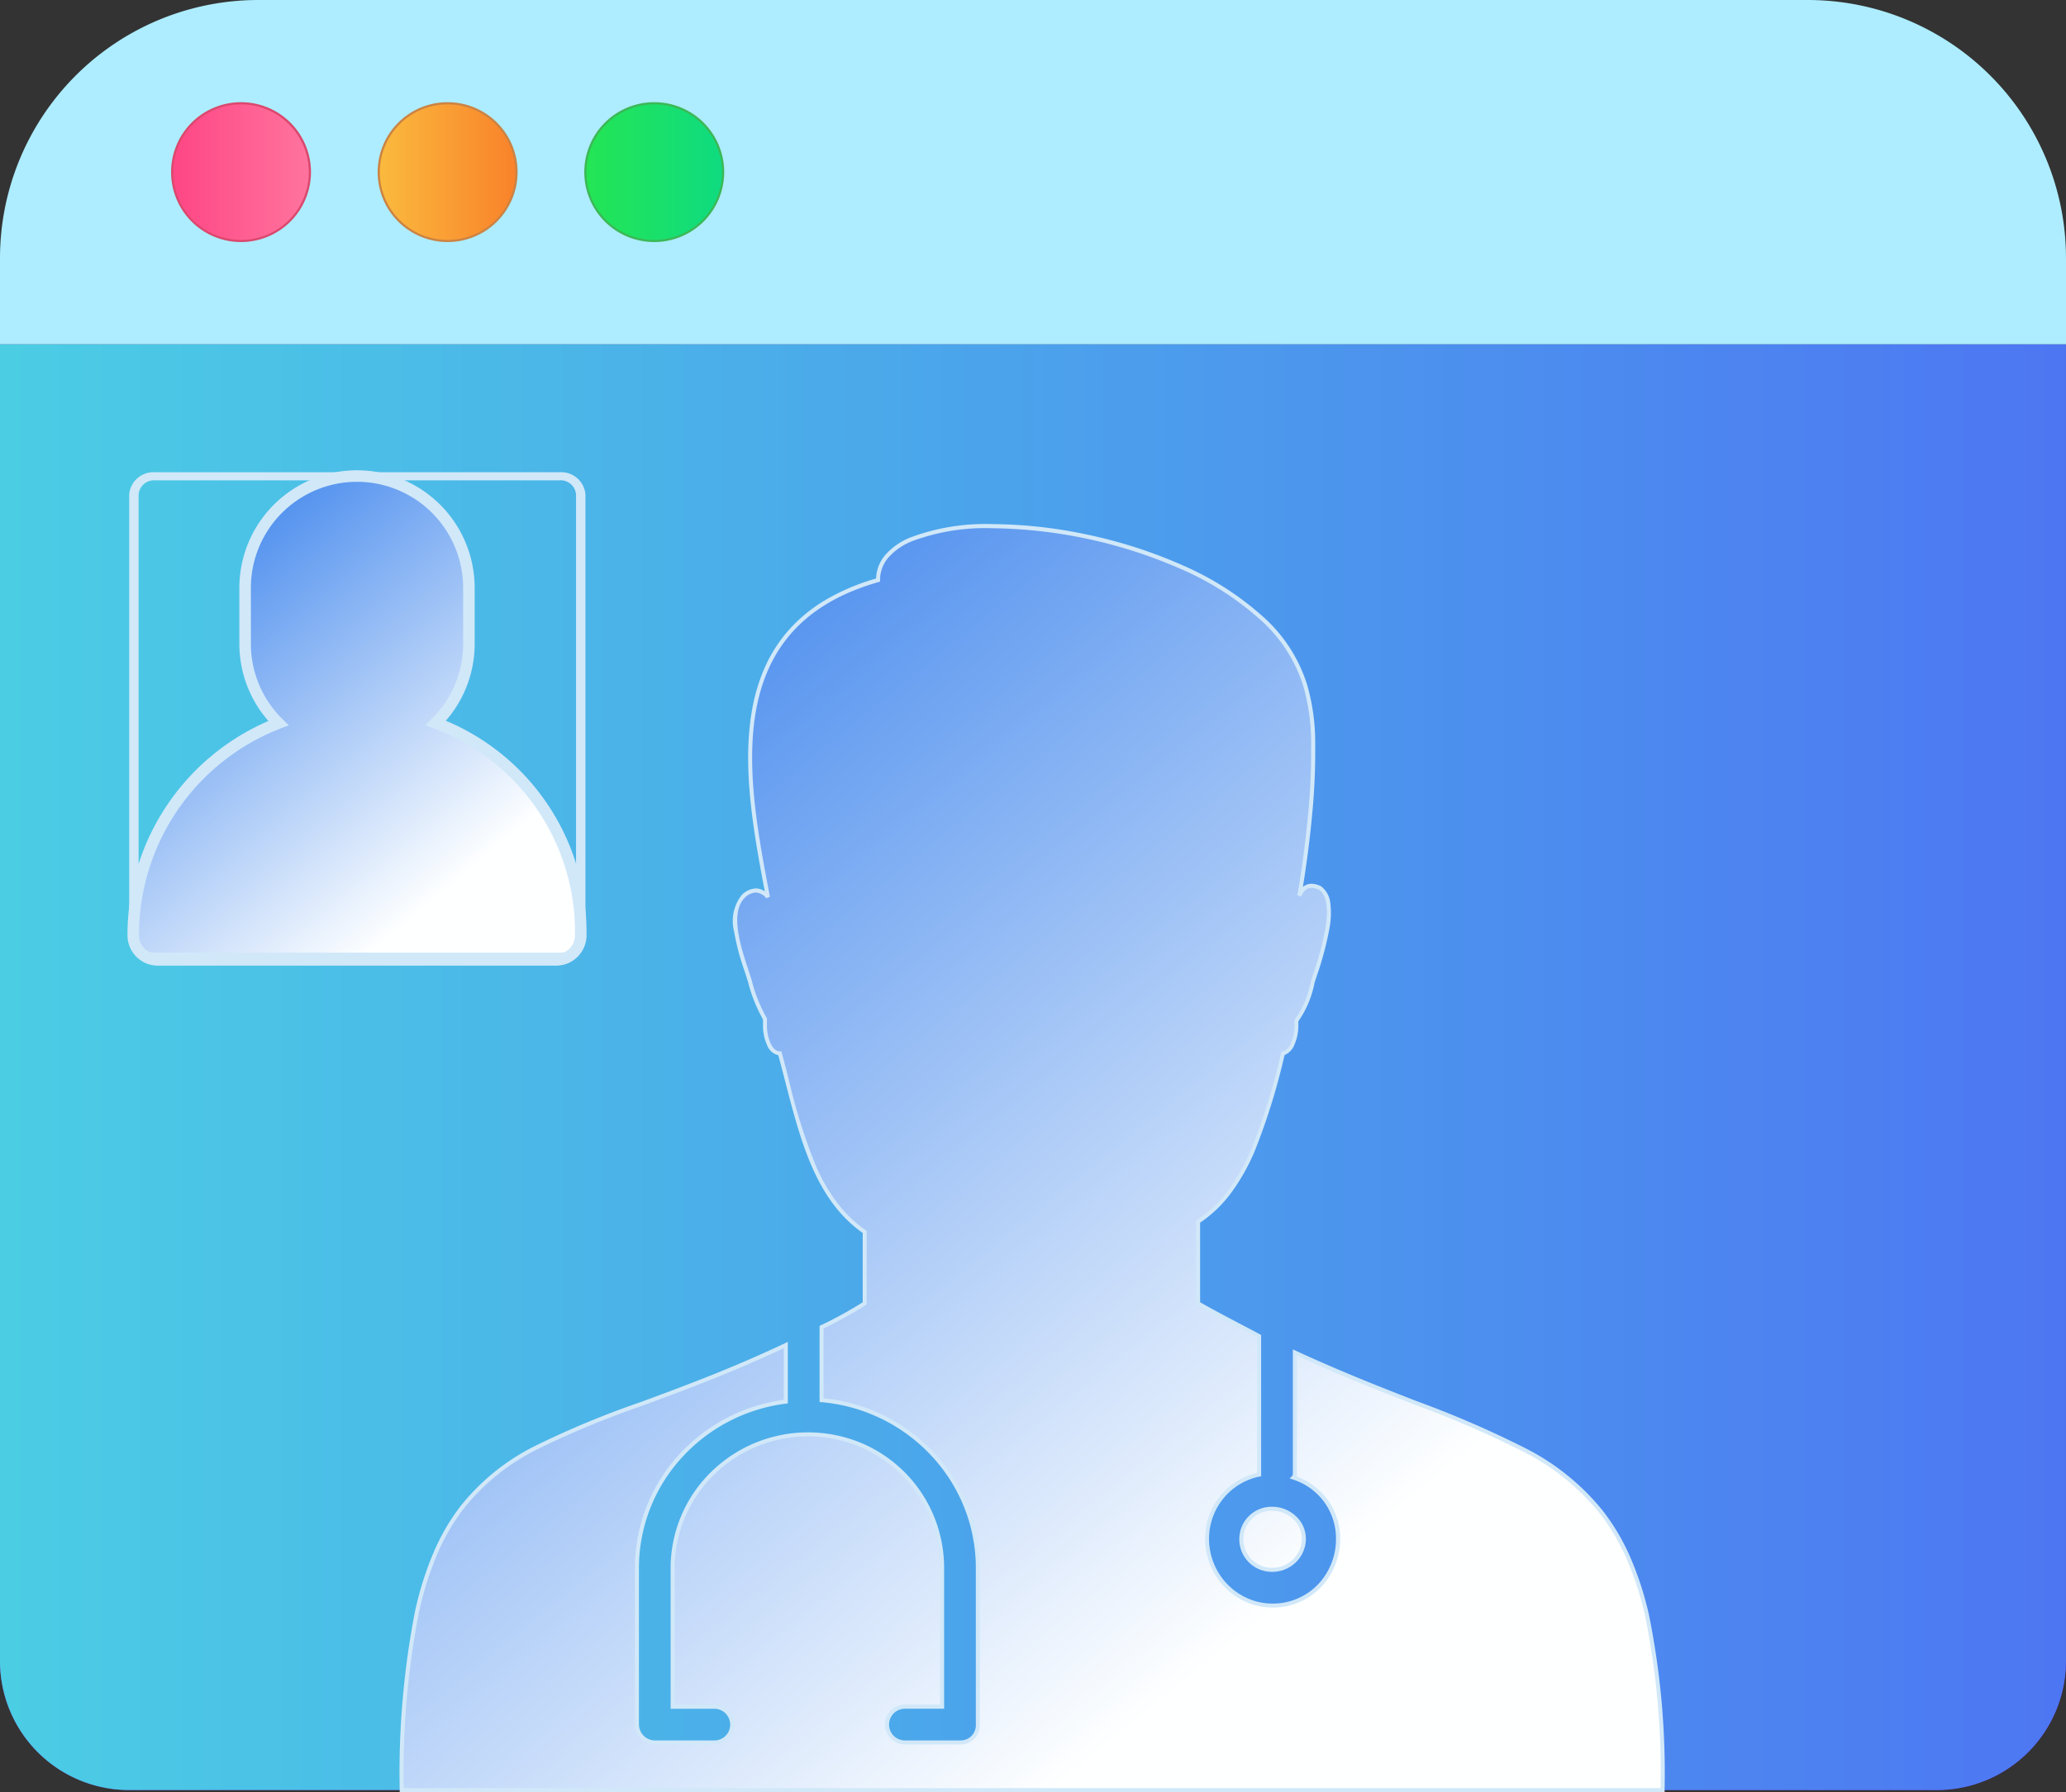 <svg xmlns="http://www.w3.org/2000/svg" xmlns:xlink="http://www.w3.org/1999/xlink" width="179.271" height="155.543" viewBox="0 0 179.271 155.543">
  <rect x="0" y="0" width="179.271" height="155.543" fill="#333333" stroke="none"/>
  <defs>
    <linearGradient id="linear-gradient" y1="0.5" x2="1" y2="0.5" gradientUnits="objectBoundingBox">
      <stop offset="0" stop-color="#9a28df"/>
      <stop offset="1" stop-color="#7623c4"/>
    </linearGradient>
    <linearGradient id="linear-gradient-2" y1="0.5" x2="1" y2="0.5" gradientUnits="objectBoundingBox">
      <stop offset="0" stop-color="#28c4df"/>
      <stop offset="1" stop-color="#2b5cf0"/>
    </linearGradient>
    <linearGradient id="linear-gradient-3" y1="0.5" x2="1" y2="0.5" gradientUnits="objectBoundingBox">
      <stop offset="0" stop-color="#faba3e"/>
      <stop offset="1" stop-color="#f9822a"/>
    </linearGradient>
    <linearGradient id="linear-gradient-4" y1="0.5" x2="1" y2="0.5" gradientUnits="objectBoundingBox">
      <stop offset="0" stop-color="#fe4685"/>
      <stop offset="1" stop-color="#ff749e"/>
    </linearGradient>
    <linearGradient id="linear-gradient-5" x1="0" y1="0.5" x2="1" y2="0.5" xlink:href="#linear-gradient-3"/>
    <linearGradient id="linear-gradient-6" y1="0.5" x2="1" y2="0.5" gradientUnits="objectBoundingBox">
      <stop offset="0" stop-color="#24e554"/>
      <stop offset="1" stop-color="#0fdb80"/>
    </linearGradient>
    <linearGradient id="linear-gradient-7" x1="0.291" y1="0.106" x2="0.807" y2="0.772" gradientUnits="objectBoundingBox">
      <stop offset="0" stop-color="#5694ef"/>
      <stop offset="1" stop-color="#feffff"/>
    </linearGradient>
  </defs>
  <g id="Group_692" data-name="Group 692" transform="translate(-268 -315)">
    <path id="Path_514" data-name="Path 514" d="M73,515.68V629.965a11.2,11.2,0,0,0,11.2,11.2H241.066a11.2,11.2,0,0,0,11.2-11.2V515.68Z" transform="translate(195 -170.801)" fill="url(#linear-gradient)"/>
    <path id="Path_515" data-name="Path 515" d="M73,515.68V629.965a11.2,11.2,0,0,0,11.2,11.2H241.066a11.2,11.2,0,0,0,11.2-11.2V515.68Z" transform="translate(195 -170.801)" fill="url(#linear-gradient-2)"/>
    <g id="Group_660" data-name="Group 660" transform="translate(268 344.879)" opacity="0.4">
      <path id="Path_516" data-name="Path 516" d="M73,515.68V629.965a11.2,11.2,0,0,0,11.2,11.2H241.066a11.2,11.2,0,0,0,11.2-11.2V515.68Z" transform="translate(-73 -515.68)" fill="#fff" opacity="0.4"/>
    </g>
    <path id="Path_521" data-name="Path 521" d="M229.862,266H95.409A22.409,22.409,0,0,0,73,288.409v7.47H252.271v-7.47A22.409,22.409,0,0,0,229.862,266Z" transform="translate(195 49)" fill="#adedff"/>
    <circle id="Ellipse_1" data-name="Ellipse 1" cx="5.976" cy="5.976" r="5.976" transform="translate(300.866 323.963)" fill="url(#linear-gradient-3)"/>
    <circle id="Ellipse_2" data-name="Ellipse 2" cx="5.976" cy="5.976" r="5.976" transform="translate(282.938 323.963)" fill="url(#linear-gradient-4)"/>
    <g id="Group_661" data-name="Group 661" transform="translate(282.845 323.87)">
      <path id="Path_522" data-name="Path 522" d="M203.12,352.259a6.07,6.07,0,1,1,6.07-6.07A6.077,6.077,0,0,1,203.12,352.259Zm0-11.951A5.883,5.883,0,1,0,209,346.191,5.89,5.89,0,0,0,203.12,340.308Z" transform="translate(-197.05 -340.12)" fill="#db486d"/>
    </g>
    <g id="Group_662" data-name="Group 662" transform="translate(300.772 323.87)">
      <path id="Path_523" data-name="Path 523" d="M352.93,352.259a6.07,6.07,0,1,1,6.07-6.07A6.077,6.077,0,0,1,352.93,352.259Zm0-11.951a5.883,5.883,0,1,0,5.883,5.883A5.89,5.89,0,0,0,352.93,340.308Z" transform="translate(-346.86 -340.12)" fill="#cc8343"/>
    </g>
    <circle id="Ellipse_3" data-name="Ellipse 3" cx="5.976" cy="5.976" r="5.976" transform="translate(318.793 323.963)" fill="url(#linear-gradient-5)"/>
    <circle id="Ellipse_4" data-name="Ellipse 4" cx="5.976" cy="5.976" r="5.976" transform="translate(318.793 323.963)" fill="url(#linear-gradient-6)"/>
    <g id="Group_663" data-name="Group 663" transform="translate(318.7 323.87)">
      <path id="Path_524" data-name="Path 524" d="M502.74,352.259a6.07,6.07,0,1,1,6.07-6.07A6.077,6.077,0,0,1,502.74,352.259Zm0-11.951a5.883,5.883,0,1,0,5.883,5.883A5.89,5.89,0,0,0,502.74,340.308Z" transform="translate(-496.67 -340.12)" fill="#3cb857"/>
    </g>
    <g id="Group_690" data-name="Group 690" transform="translate(302.683 360.493)">
      <path id="Path_542" data-name="Path 542" d="M374.082,365.052v7.105c1.808,1.032,3.617,1.938,5.3,2.841v12.014a5.675,5.675,0,0,0-4.52,5.555,5.763,5.763,0,0,0,5.683,5.814,5.681,5.681,0,0,0,5.683-5.814,5.539,5.539,0,0,0-3.874-5.3.48.48,0,0,0,.128-.389V376.42c21.186,9.817,31.906,7.105,31.906,37.977H304.973c0-32.681,11.237-28.16,33.328-38.625v4.909a14.651,14.651,0,0,0-12.919,14.467v13.564a1.572,1.572,0,0,0,1.551,1.552H332.1a1.551,1.551,0,1,0,0-3.1h-3.617V395.149a11.691,11.691,0,0,1,23.382,0v12.014h-3.23a1.551,1.551,0,0,0,0,3.1h4.78a1.493,1.493,0,0,0,1.549-1.552V395.149a14.753,14.753,0,0,0-13.562-14.6v-6.327a35.029,35.029,0,0,0,3.744-2.068v-6.2c-4.65-3.23-5.683-9.3-7.362-15.5h0c-.774,0-1.291-1.163-1.291-2.454v-.517a13.756,13.756,0,0,1-1.292-3.231c-.516-1.807-2.2-5.682-.645-7.363a1.337,1.337,0,0,1,2.2,0c-1.938-10.2-4.521-23.509,9.559-27.514,0-8.784,33.069-4.909,37.073,9.172,1.809,5.424-.516,18.213-.516,18.213a1.165,1.165,0,0,1,1.809-.645c1.809,1.292-.13,6.459-.648,8.137a8.339,8.339,0,0,1-1.419,3.36V348c0,1.29-.517,2.325-1.163,2.454-1.421,5.554-2.971,11.756-7.363,14.6Zm6.459,30.229a2.65,2.65,0,0,1-2.713-2.714,2.622,2.622,0,0,1,2.713-2.584,2.65,2.65,0,1,1,0,5.3Z" transform="translate(-304.798 -304.522)" fill-rule="evenodd" fill="url(#linear-gradient-7)"/>
      <path id="Path_542_-_Outline" data-name="Path 542 - Outline" d="M414.235,414.248H304.473v-.175a73.193,73.193,0,0,1,1.317-15.454,28.261,28.261,0,0,1,1.648-5.228,18.436,18.436,0,0,1,2.311-3.96,19.235,19.235,0,0,1,6.58-5.283,79,79,0,0,1,9.122-3.776c3.667-1.355,7.823-2.891,12.449-5.082l.25-.118v5.34l-.153.019a14.692,14.692,0,0,0-9.065,4.708,14.211,14.211,0,0,0-3.7,9.586v13.564a1.4,1.4,0,0,0,1.376,1.377h5.166a1.376,1.376,0,1,0,0-2.752h-3.792V394.824a11.682,11.682,0,0,1,3.508-8.358,12.014,12.014,0,0,1,13.031-2.519,11.74,11.74,0,0,1,6.27,6.268,11.825,11.825,0,0,1,.922,4.608v12.189h-3.4a1.376,1.376,0,0,0,0,2.752h4.78a1.316,1.316,0,0,0,1.373-1.377V394.824a14.2,14.2,0,0,0-1.052-5.393,14.368,14.368,0,0,0-2.871-4.448,14.8,14.8,0,0,0-9.478-4.58l-.16-.014v-6.6l.136-.068a35.6,35.6,0,0,0,3.609-1.986v-6.016c-4.07-2.877-5.375-7.923-6.756-13.263-.183-.708-.372-1.439-.568-2.164a1.359,1.359,0,0,1-.955-.83,4.094,4.094,0,0,1-.374-1.789V347.2l-.133-.262a12.871,12.871,0,0,1-1.154-2.965c-.083-.289-.2-.64-.321-1.013a20.338,20.338,0,0,1-.9-3.416,3.645,3.645,0,0,1,.616-3.1l0-.005a1.822,1.822,0,0,1,1.267-.624,1.384,1.384,0,0,1,.781.252c-.957-5.042-1.983-10.7-1.118-15.672a16,16,0,0,1,1.082-3.679,12.7,12.7,0,0,1,2.047-3.249,13.368,13.368,0,0,1,3.21-2.662,18.788,18.788,0,0,1,4.436-1.888,3.316,3.316,0,0,1,.794-2.043,5.746,5.746,0,0,1,2.152-1.509,18.523,18.523,0,0,1,7.159-1.17,40.365,40.365,0,0,1,8.171.9,41.462,41.462,0,0,1,8.291,2.659,25.751,25.751,0,0,1,6.892,4.37,13.177,13.177,0,0,1,3.954,6.047,18.16,18.16,0,0,1,.69,5.183,55.828,55.828,0,0,1-.263,6.026c-.249,2.716-.612,5.121-.806,6.307a1.114,1.114,0,0,1,.751-.277,1.891,1.891,0,0,1,.831.224l.012.006.011.008a2.109,2.109,0,0,1,.781,1.49,7.225,7.225,0,0,1-.072,2.1,27.8,27.8,0,0,1-1.095,4.132c-.077.235-.143.438-.2.607a8.782,8.782,0,0,1-1.413,3.375v.327a4.1,4.1,0,0,1-.357,1.738,1.557,1.557,0,0,1-.838.858l-.016.064a55.887,55.887,0,0,1-2.567,8.255,17.855,17.855,0,0,1-2,3.573,10.979,10.979,0,0,1-2.746,2.657v6.909c1.163.661,2.328,1.272,3.455,1.864.606.318,1.179.618,1.748.925l.092.05v12.262l-.141.028a5.438,5.438,0,0,0-3.128,1.892,5.525,5.525,0,0,0-1.251,3.491,5.659,5.659,0,0,0,1.629,4,5.521,5.521,0,0,0,1.753,1.2,5.335,5.335,0,0,0,2.126.44,5.414,5.414,0,0,0,3.927-1.643,5.7,5.7,0,0,0,1.581-4,5.358,5.358,0,0,0-3.754-5.13l-.267-.089.2-.2c.074-.075.077-.139.077-.266V375.821l.249.115c3.865,1.791,7.416,3.178,10.55,4.4a86.488,86.488,0,0,1,9.339,4.043,20.6,20.6,0,0,1,6.728,5.412,18.735,18.735,0,0,1,2.362,3.957,27.631,27.631,0,0,1,1.684,5.171,69.2,69.2,0,0,1,1.345,15.151Zm-109.412-.35H413.885a68.449,68.449,0,0,0-1.336-14.9,27.29,27.29,0,0,0-1.663-5.106,18.389,18.389,0,0,0-2.318-3.884,20.261,20.261,0,0,0-6.618-5.32,86.258,86.258,0,0,0-9.3-4.025c-3.071-1.2-6.543-2.555-10.321-4.3v10.188a.832.832,0,0,1-.039.3,5.836,5.836,0,0,1,2.686,2.006,5.661,5.661,0,0,1,1.1,3.382,6.046,6.046,0,0,1-1.68,4.24,5.761,5.761,0,0,1-4.178,1.749,5.684,5.684,0,0,1-2.265-.469,5.87,5.87,0,0,1-1.864-1.28,6.007,6.007,0,0,1-1.729-4.241,5.876,5.876,0,0,1,1.33-3.713,5.8,5.8,0,0,1,3.19-1.984V374.778c-.538-.289-1.081-.573-1.653-.874-1.159-.608-2.357-1.237-3.554-1.92l-.088-.05v-7.3l.08-.052a10.583,10.583,0,0,0,2.735-2.624,17.512,17.512,0,0,0,1.963-3.5,55.632,55.632,0,0,0,2.549-8.2l.069-.27.108-.022a1.154,1.154,0,0,0,.7-.7,3.743,3.743,0,0,0,.322-1.586v-.449l.038-.048a8.334,8.334,0,0,0,1.385-3.29l0-.012c.053-.173.121-.379.2-.619a27.515,27.515,0,0,0,1.082-4.077c.264-1.686.077-2.776-.556-3.239a1.537,1.537,0,0,0-.662-.181c-.388,0-.68.244-.9.745l-.333-.1c.006-.032.584-3.236.934-7.06a55.474,55.474,0,0,0,.261-5.986,17.813,17.813,0,0,0-.674-5.081l0-.008a12.831,12.831,0,0,0-3.855-5.888,25.4,25.4,0,0,0-6.8-4.308,41.932,41.932,0,0,0-16.319-3.528,18.184,18.184,0,0,0-7.019,1.141,5.4,5.4,0,0,0-2.023,1.412,2.977,2.977,0,0,0-.716,1.951v.132l-.127.036c-6.157,1.751-9.641,5.427-10.652,11.237-.878,5.046.224,10.845,1.2,15.962l.022.114-.315.133a1.251,1.251,0,0,0-.91-.5,1.491,1.491,0,0,0-1.017.519c-1.227,1.334-.271,4.241.362,6.165.124.377.241.733.326,1.029l0,.006a12.565,12.565,0,0,0,1.127,2.893c.053.1.1.2.153.3l.018.037v.558a3.794,3.794,0,0,0,.337,1.632c.121.241.382.646.779.646h.134l.035.129c.208.767.408,1.54.6,2.288a49.524,49.524,0,0,0,2.364,7.533,15.627,15.627,0,0,0,1.788,3.117,10.991,10.991,0,0,0,2.541,2.465l.075.052v6.386l-.078.052a34.451,34.451,0,0,1-3.666,2.031v6.059a15.148,15.148,0,0,1,9.543,4.674,14.717,14.717,0,0,1,2.941,4.556,14.552,14.552,0,0,1,1.078,5.525v13.564a1.669,1.669,0,0,1-1.724,1.727h-4.78a1.726,1.726,0,0,1,0-3.453h3.054V394.824a11.476,11.476,0,0,0-.895-4.472,11.389,11.389,0,0,0-6.083-6.081,11.486,11.486,0,0,0-4.474-.894,11.626,11.626,0,0,0-8.176,3.34,11.332,11.332,0,0,0-3.4,8.108v11.839h3.442a1.753,1.753,0,0,1,1.187.484,1.7,1.7,0,0,1,0,2.484,1.752,1.752,0,0,1-1.187.485h-5.166a1.752,1.752,0,0,1-1.187-.485,1.7,1.7,0,0,1-.539-1.242V394.824A14.561,14.561,0,0,1,328.673,385a15.043,15.043,0,0,1,9.128-4.8v-4.479c-4.54,2.135-8.62,3.643-12.227,4.976a78.766,78.766,0,0,0-9.081,3.758,18.9,18.9,0,0,0-6.466,5.187,18.09,18.09,0,0,0-2.267,3.886,27.915,27.915,0,0,0-1.627,5.163A72.419,72.419,0,0,0,304.823,413.9Zm75.393-18.767a2.825,2.825,0,0,1-2.888-2.889,2.8,2.8,0,0,1,2.888-2.759,2.977,2.977,0,0,1,2.009.807,2.667,2.667,0,0,1,.879,1.953,2.851,2.851,0,0,1-.876,2.064A2.921,2.921,0,0,1,380.216,395.131Zm0-5.3a2.449,2.449,0,0,0-2.537,2.409,2.474,2.474,0,0,0,2.537,2.539,2.568,2.568,0,0,0,1.768-.726,2.5,2.5,0,0,0,.77-1.812,2.32,2.32,0,0,0-.768-1.7A2.623,2.623,0,0,0,380.216,389.833Z" transform="translate(-304.473 -304.197)" fill="#d1e8f9"/>
    </g>
    <g id="Group_691" data-name="Group 691" transform="translate(279.561 356.339)">
      <path id="Union_1" data-name="Union 1" d="M2.138,41.974A2.136,2.136,0,0,1,0,39.84,19.73,19.73,0,0,1,12.595,21.426a9.648,9.648,0,0,1-2.886-6.893V9.688a9.708,9.708,0,0,1,19.417,0v4.845a9.648,9.648,0,0,1-2.87,6.877A19.386,19.386,0,0,1,38.834,39.552v.289A2.136,2.136,0,0,1,36.7,41.974Z" stroke="#d1e8f9" stroke-width="1" fill="url(#linear-gradient-7)"/>
    </g>
    <path id="Rectangle_534_-_Outline" data-name="Rectangle 534 - Outline" d="M1.745-.5h35.1a2.107,2.107,0,0,1,2.245,1.927V39.964a2.107,2.107,0,0,1-2.245,1.927H1.745A2.107,2.107,0,0,1-.5,39.964V1.427A2.107,2.107,0,0,1,1.745-.5Zm35.1,41.69a1.341,1.341,0,0,0,1.429-1.226V1.427A1.341,1.341,0,0,0,36.846.2H1.745A1.341,1.341,0,0,0,.316,1.427V39.964A1.341,1.341,0,0,0,1.745,41.19Zm0,.35a1.724,1.724,0,0,0,1.837-1.577v0a1.724,1.724,0,0,1-1.837,1.577H1.745A1.724,1.724,0,0,1-.092,39.964,1.724,1.724,0,0,0,1.745,41.54Z" transform="translate(279.711 356.489)" fill="#d1e8f9"/>
  </g>
</svg>
